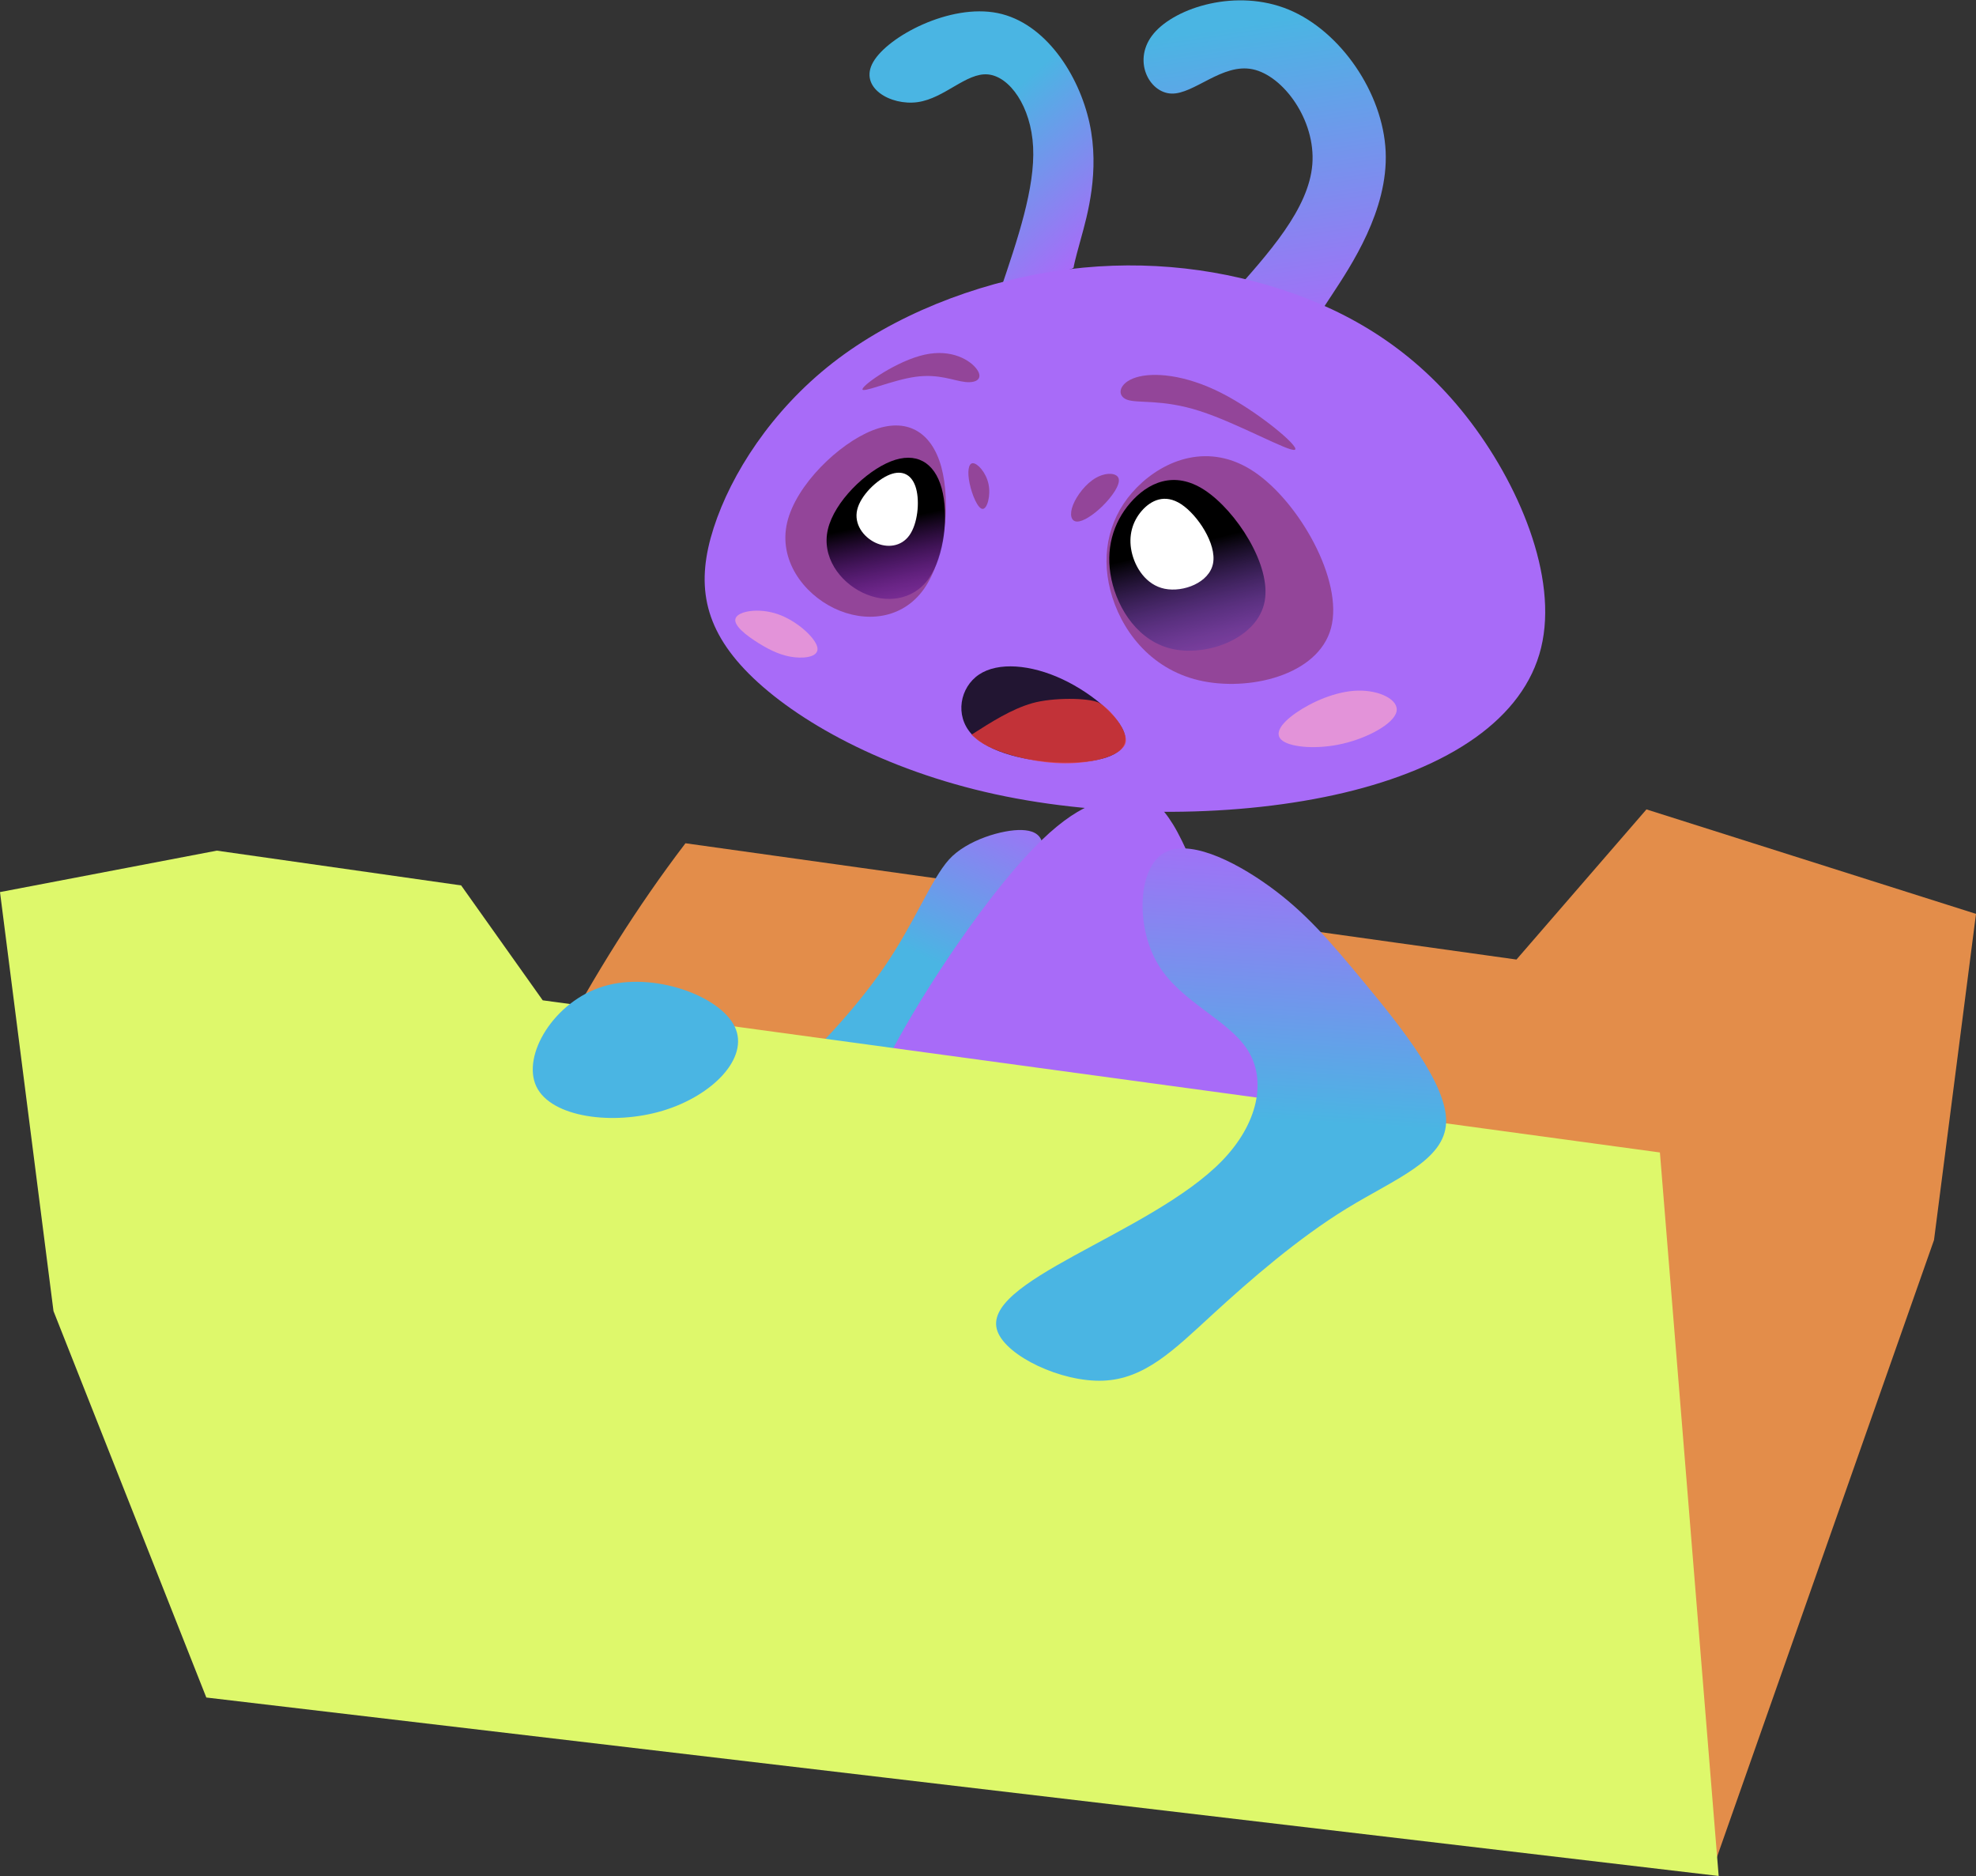 <svg width="512.931" height="486.869" viewBox="0 0 1069.659 1015.308" xml:space="preserve" xmlns:xlink="http://www.w3.org/1999/xlink" xmlns="http://www.w3.org/2000/svg">
  <rect x="0" y="0" width="1069.659" height="1015.308" fill="#333333" stroke="none"/>
  <defs>
    <linearGradient id="g">
      <stop style="stop-color:#a86bf8;stop-opacity:1" offset="0"/>
      <stop style="stop-color:#4ab5e3;stop-opacity:1" offset="1"/>
    </linearGradient>
    <linearGradient id="f">
      <stop style="stop-color:#000;stop-opacity:1" offset="0"/>
      <stop style="stop-color:#6f00d4;stop-opacity:0" offset="1"/>
    </linearGradient>
    <linearGradient id="d">
      <stop style="stop-color:#1c88b7;stop-opacity:1" offset="0"/>
      <stop style="stop-color:#a86bf8;stop-opacity:1" offset="1"/>
    </linearGradient>
    <linearGradient id="e">
      <stop style="stop-color:#000;stop-opacity:1" offset="0"/>
      <stop style="stop-color:#6949f6;stop-opacity:0" offset="1"/>
    </linearGradient>
    <linearGradient id="c">
      <stop style="stop-color:#a86bf8;stop-opacity:1" offset="0"/>
      <stop style="stop-color:#4ab5e3;stop-opacity:1" offset="1"/>
    </linearGradient>
    <linearGradient id="b">
      <stop style="stop-color:#4ab5e3;stop-opacity:1" offset="0"/>
      <stop style="stop-color:#a86bf8;stop-opacity:1" offset="1"/>
    </linearGradient>
    <linearGradient id="a">
      <stop style="stop-color:#4ab5e3;stop-opacity:1" offset="0"/>
      <stop style="stop-color:#a86bf8;stop-opacity:1" offset="1"/>
    </linearGradient>
    <linearGradient xlink:href="#a" id="m" x1="-174.839" y1="122.803" x2="-42.616" y2="13.162" gradientUnits="userSpaceOnUse" gradientTransform="matrix(-.706 -.758 -1.058 .53 726.668 410.3)"/>
    <linearGradient xlink:href="#b" id="j" x1="52.153" y1="-384.129" x2="-26.997" y2="-219.851" gradientUnits="userSpaceOnUse" gradientTransform="matrix(1.037 -.137 .161 .97 -4.678 7.175)"/>
    <linearGradient xlink:href="#c" id="i" x1="73.443" y1="-222.572" x2="138.181" y2="-285.814" gradientUnits="userSpaceOnUse" gradientTransform="matrix(1.106 .111 -.091 1.045 -84.738 -6.952)"/>
    <linearGradient xlink:href="#e" id="l" x1="-10.044" y1="-108.363" x2="-65.375" y2="-24.973" gradientUnits="userSpaceOnUse" gradientTransform="matrix(.99 -.137 .147 .876 -37.268 -7.308)"/>
    <linearGradient xlink:href="#f" id="k" x1="116.268" y1="-115.475" x2="99.922" y2="-48.88" gradientUnits="userSpaceOnUse"/>
    <linearGradient xlink:href="#g" id="h" x1="546.371" y1="440.189" x2="502.577" y2="531.946" gradientUnits="userSpaceOnUse" gradientTransform="translate(0 -12.686)"/>
  </defs>
  <path style="display:inline;fill:#e38d4a;fill-rule:evenodd;stroke:none;stroke-width:2.085px;stroke-linecap:butt;stroke-linejoin:miter;stroke-opacity:1" d="m371.061 456.382 449.841 62.934 70.368-81.26 178.388 56.542-22.729 176.516-118.918 337.985-787.431-89.845c82.12-156.439 123.541-322.745 230.48-462.873Z"/>
  <path style="display:inline;fill:url(#h);fill-opacity:1;fill-rule:evenodd;stroke:none;stroke-width:2.085px;stroke-linecap:butt;stroke-linejoin:miter;stroke-opacity:1" d="M553.185 449.227c-10.105-.379-29.899 5.309-39.503 16.002-9.604 10.692-18.724 34.468-35.166 58.356-16.442 23.889-36.244 43.893-58.028 65.9l48.217 18.158c37.225-48.983 70.733-93.076 86.786-122.879 16.052-29.803 7.799-35.157-2.306-35.536z"/>
  <path style="display:inline;fill:#a86bf8;fill-opacity:1;fill-rule:evenodd;stroke:none;stroke-width:.254px;stroke-linecap:butt;stroke-linejoin:miter;stroke-opacity:1" d="M635.118 446.387c-12.357-20.241-23.518-18.437-37.491-13.525-13.973 4.912-31.281 13.092-66.51 60.259-35.229 47.168-95.484 145.091-69.636 175.627 25.848 30.535 148.402 17.625 199.793-11.121 51.391-28.746 29.733-73.267 16.049-107.17-13.684-33.903-29.848-83.829-42.205-104.07z"/>
  <g style="display:inline">
    <path style="display:inline;fill:url(#i);fill-opacity:1;fill-rule:evenodd;stroke:none;stroke-width:.192px;stroke-linecap:butt;stroke-linejoin:miter;stroke-opacity:1" d="M9.594-239.768c.006-.846.018-2.539-1.712-16.217-1.73-13.677-5.202-39.336 4.193-65.548 9.395-26.213 31.657-52.971 58.311-54.846 26.655-1.875 57.694 21.131 63.766 36.588 6.072 15.457-12.821 23.358-27.179 19.24-14.358-4.118-24.169-20.256-36.062-20.728-11.893-.472-25.864 14.727-30.082 37.388-4.219 22.661 1.314 52.774 6.847 82.891-12.696-5.974-25.391-11.948-31.74-14.935-6.349-2.987-6.349-2.987-6.343-3.834z" transform="matrix(-.979 -.129 -.134 .948 558.508 372.957)"/>
    <path style="fill:url(#j);fill-opacity:1;fill-rule:evenodd;stroke:none;stroke-width:.225px;stroke-linecap:butt;stroke-linejoin:miter;stroke-opacity:1" d="M-115.882-224.127c-7.935 1.221-8.426-.746-16.675-18.697s-24.256-51.881-18.321-84.605c5.935-32.724 33.812-64.232 63.571-72.396 29.759-8.164 61.397 7.016 71.345 23.292 9.947 16.276-1.793 33.642-14.138 32.441-12.345-1.201-25.292-20.973-42.327-19.624-17.036 1.349-38.158 23.819-39.633 48.933-1.474 25.115 16.697 52.864 34.87 80.618-15.378 4.409-30.756 8.818-38.691 10.039z" transform="matrix(-.979 -.129 -.134 .948 558.508 372.957)"/>
    <path style="fill:#a86bf8;fill-opacity:1;fill-rule:evenodd;stroke:none;stroke-width:.265px;stroke-linecap:butt;stroke-linejoin:miter;stroke-opacity:1" d="M133.178-168.027c-29.404-31.164-71.049-55.024-113.12-67.76-42.071-12.736-84.562-14.348-124.517-6.746-39.955 7.602-77.352 24.411-110.581 57.642-33.229 33.23-62.266 82.855-58.281 124.12 3.984 41.265 40.981 74.136 95.792 95.76 54.811 21.623 127.367 31.97 189.454 26.617 62.087-5.354 113.663-26.409 142.744-49.284 29.081-22.875 35.654-47.562 30.362-79.143-5.292-31.581-22.448-70.04-51.852-101.205z" transform="matrix(-.979 -.129 -.134 .948 558.508 372.957)"/>
    <path style="display:inline;fill:#f19ed1;fill-opacity:.8;fill-rule:evenodd;stroke:none;stroke-width:2.17px;stroke-linecap:butt;stroke-linejoin:miter;stroke-opacity:1" d="M-145.285-6.229c-7.634-7.221-19.98-15.105-31.849-17.015-11.869-1.91-23.245 2.151-22.587 9.047.658 6.897 13.345 16.617 26.674 21.807 13.33 5.191 27.286 5.84 32.803 2.888 5.517-2.952 2.593-9.508-5.041-16.728z" transform="matrix(-.979 -.129 -.134 .948 558.508 372.957)"/>
    <path style="display:inline;fill:#f19ed1;fill-opacity:.8;fill-rule:evenodd;stroke:none;stroke-width:2.595px;stroke-linecap:butt;stroke-linejoin:miter;stroke-opacity:1" d="M119.704-7.907c2.081-5.116 13.071-13.066 23.881-15.342 10.81-2.276 21.434 1.121 22.571 5.282 1.137 4.161-7.214 9.086-14.612 12.503-7.398 3.418-13.831 5.324-20.462 5.139-6.631-.186-13.458-2.467-11.377-7.582z" transform="matrix(-.979 -.129 -.134 .948 558.508 372.957)"/>
    <path style="display:inline;fill:#000;fill-opacity:.8;fill-rule:evenodd;stroke:none;stroke-width:.235px;stroke-linecap:butt;stroke-linejoin:miter;stroke-opacity:1" d="M34.657-9.099C25.297-17.666 7.362-18.602-10.949-12.638-29.259-6.674-47.933 6.183-49.657 15.832c-1.724 9.65 13.509 16.088 32.21 18.226 18.701 2.137 40.858-.025 51.553-9.208 10.695-9.183 9.911-25.382.551-33.949z" transform="matrix(-.979 -.129 -.134 .948 562.679 378.171)"/>
    <path style="display:inline;fill:#e93a3a;fill-opacity:.8;fill-rule:evenodd;stroke:none;stroke-width:.235px;stroke-linecap:butt;stroke-linejoin:miter;stroke-opacity:1" d="M34.173 25.197C24.464 16.697 14.373 7.863 3.595 3.034-7.183-1.795-26.377-4.137-32.297-2.254-38.216-.371-52.284 12.325-49.906 19.505c2.378 7.179 16.702 12.893 31.013 14.805 14.311 1.912 28.588.017 37.43-2.136 8.843-2.153 12.24-4.566 15.636-6.977z" transform="matrix(-.979 -.129 -.134 .948 562.679 378.171)"/>
    <g style="display:inline">
      <path style="display:inline;fill:#761111;fill-opacity:.409;fill-rule:evenodd;stroke:none;stroke-width:.383px;stroke-linecap:butt;stroke-linejoin:miter;stroke-opacity:1" d="M121.139-167.828c-18.332-8.026-32.42-.204-38.398 19.728-5.978 19.932-3.843 51.964 7.369 69.31 11.212 17.346 31.492 19.999 48.754 12.003 17.262-7.996 31.494-26.634 27.33-47.893-4.164-21.26-26.724-45.121-45.055-53.147z" transform="matrix(-.987 -.024 -.032 .957 586.484 396.453)"/>
      <path style="display:inline;fill:url(#k);fill-opacity:1;fill-rule:evenodd;stroke:none;stroke-width:.283px;stroke-linecap:butt;stroke-linejoin:miter;stroke-opacity:1" d="M110.486-150.582c-13.533-5.925-23.933-.151-28.346 14.563-4.413 14.714-2.837 38.36 5.44 51.165 8.277 12.805 23.248 14.763 35.991 8.86 12.743-5.903 23.249-19.661 20.175-35.355-3.074-15.694-19.727-33.309-33.26-39.233z" transform="matrix(-.987 -.024 -.032 .957 586.484 396.453)"/>
      <path style="fill:#761111;fill-opacity:.409;fill-rule:evenodd;stroke:none;stroke-width:2.17px;stroke-linecap:butt;stroke-linejoin:miter;stroke-opacity:1" d="M65.475-150.664c-2.585-.006-7.373 5.113-8.904 11.538-1.531 6.425.196 14.152 2.78 14.157 2.585.004 6.028-7.713 7.559-14.136 1.531-6.423 1.15-11.552-1.435-11.559z" transform="matrix(-.987 -.024 -.032 .957 586.484 396.453)"/>
      <path style="fill:#761111;fill-opacity:.409;fill-rule:evenodd;stroke:none;stroke-width:2.334px;stroke-linecap:butt;stroke-linejoin:miter;stroke-opacity:1" d="M98.418-198.72c12.819 2.107 29.654 10.442 28.943 7.619-.711-2.823-18.538-16.459-33.448-20.242-14.91-3.783-25.286 2.674-28.892 7.598-3.606 4.924-.384 7.841 6.137 7.297 6.521-.543 14.441-4.38 27.26-2.272z" transform="matrix(-.987 -.024 -.032 .957 586.484 396.453)"/>
      <path style="display:inline;fill:#fff;fill-opacity:1;fill-rule:evenodd;stroke:none;stroke-width:.146px;stroke-linecap:butt;stroke-linejoin:miter;stroke-opacity:1" d="M110.832-143.092c-7.007-3.068-12.391-.078-14.676 7.54-2.285 7.618-1.469 19.861 2.817 26.491 4.286 6.63 12.037 7.644 18.635 4.588 6.598-3.056 12.038-10.18 10.446-18.306-1.592-8.126-10.214-17.246-17.221-20.313z" transform="matrix(-.987 -.024 -.032 .957 586.484 396.453)"/>
    </g>
    <g style="display:inline">
      <path style="fill:#761111;fill-opacity:.409;fill-rule:evenodd;stroke:none;stroke-width:2.045px;stroke-linecap:butt;stroke-linejoin:miter;stroke-opacity:1" d="M-4.508-117.458c-1.307-5.598-5.36-12.979-10.418-16.907-5.058-3.928-11.12-4.401-12.378-1.06-1.259 3.341 2.286 10.495 6.625 16.33 4.339 5.835 9.471 10.352 12.755 10.702 3.284.35 4.722-3.467 3.416-9.065zM-25.705-180.403c-6.131 1.449-18.814-3.067-40.407.98-21.592 4.047-52.095 16.661-54.62 14.659-2.525-2.002 22.929-18.62 44.311-26.375 21.381-7.754 38.691-6.649 47.557-2.388 8.866 4.261 9.291 11.675 3.159 13.124z" transform="matrix(-.979 -.129 -.134 .948 560.72 384.017)"/>
      <path style="display:inline;fill:#761111;fill-opacity:.409;fill-rule:evenodd;stroke:none;stroke-width:.347px;stroke-linecap:butt;stroke-linejoin:miter;stroke-opacity:1" d="M-37.875-132.023c-12.661-17.453-35.762-30.954-62.44-17.345-26.678 13.609-56.926 54.319-53.673 81.876 3.253 27.557 40.01 41.956 67.797 39.051 27.787-2.905 46.602-23.112 54.9-43.919 8.298-20.807 6.077-42.211-6.584-59.664z" transform="matrix(-.979 -.129 -.134 .948 560.72 384.017)"/>
      <path style="display:inline;fill:url(#l);fill-opacity:1;fill-rule:evenodd;stroke:none;stroke-width:.249px;stroke-linecap:butt;stroke-linejoin:miter;stroke-opacity:1" d="M-35.412-122.797c-7.817-12.45-21.159-21.782-39.564-12.575-18.405 9.207-41.867 36.945-40.943 57.847.924 20.902 26.228 34.96 45.78 33.539 19.552-1.42 33.337-18.319 39.087-34.557 5.75-16.238 3.458-31.805-4.359-44.254z" transform="matrix(-.979 -.129 -.134 .948 560.72 384.017)"/>
      <path style="display:inline;fill:#fff;fill-opacity:1;fill-rule:evenodd;stroke:none;stroke-width:.133px;stroke-linecap:butt;stroke-linejoin:miter;stroke-opacity:1" d="M-42.191-119.111c-4.156-6.618-11.248-11.579-21.033-6.685-9.784 4.894-22.257 19.64-21.766 30.752.491 11.112 13.943 18.585 24.337 17.83 10.394-.755 17.722-9.739 20.779-18.371 3.057-8.632 1.838-16.908-2.317-23.526z" transform="matrix(-.979 -.129 -.134 .948 560.72 384.017)"/>
    </g>
  </g>
  <path style="display:inline;fill:#def86b;fill-opacity:1;fill-rule:evenodd;stroke:none;stroke-width:1.037px;stroke-linecap:butt;stroke-linejoin:miter;stroke-opacity:1" d="m0 482.806 117.367-22.428 132.269 18.823 44.157 62.184 268.333 36.538 336.429 45.81 13.688 168.516 18.118 223.058-451.52-53.268-367.154-43.315-82.732-209.157Z"/>
  <path style="display:inline;fill:#4ab5e3;fill-rule:evenodd;stroke:none;stroke-width:3.212px;stroke-linecap:butt;stroke-linejoin:miter;stroke-opacity:1" d="M397.755 555.695c-8.022-16.83-44.149-29.978-71.004-21.892-26.855 8.087-44.428 37.407-36.403 54.237 8.025 16.83 41.644 21.166 68.495 13.079 26.85-8.087 46.934-28.595 38.912-45.425z"/>
  <path style="display:inline;fill:url(#m);fill-opacity:1;fill-rule:evenodd;stroke:none;stroke-width:.287px;stroke-linecap:butt;stroke-linejoin:miter;stroke-opacity:0" d="M629.015 462.315c13.188-9.17 38.602 3.283 57.979 17.25 19.377 13.967 32.716 29.445 52.019 52.813s44.561 54.615 43.801 75.169c-.76 20.554-27.541 30.403-53.82 46.509-26.279 16.106-52.052 38.467-72.821 57.534-20.769 19.067-36.512 34.821-59.143 35.655-22.63.835-52.141-13.253-57.061-26.705-4.92-13.452 14.758-26.259 41.56-40.99s60.721-31.383 80.092-51.411c19.371-20.028 24.17-43.405 13.79-59.812-10.38-16.407-35.938-25.831-48.242-45.941-12.304-20.11-11.344-50.9 1.844-60.07z"/>
</svg>
